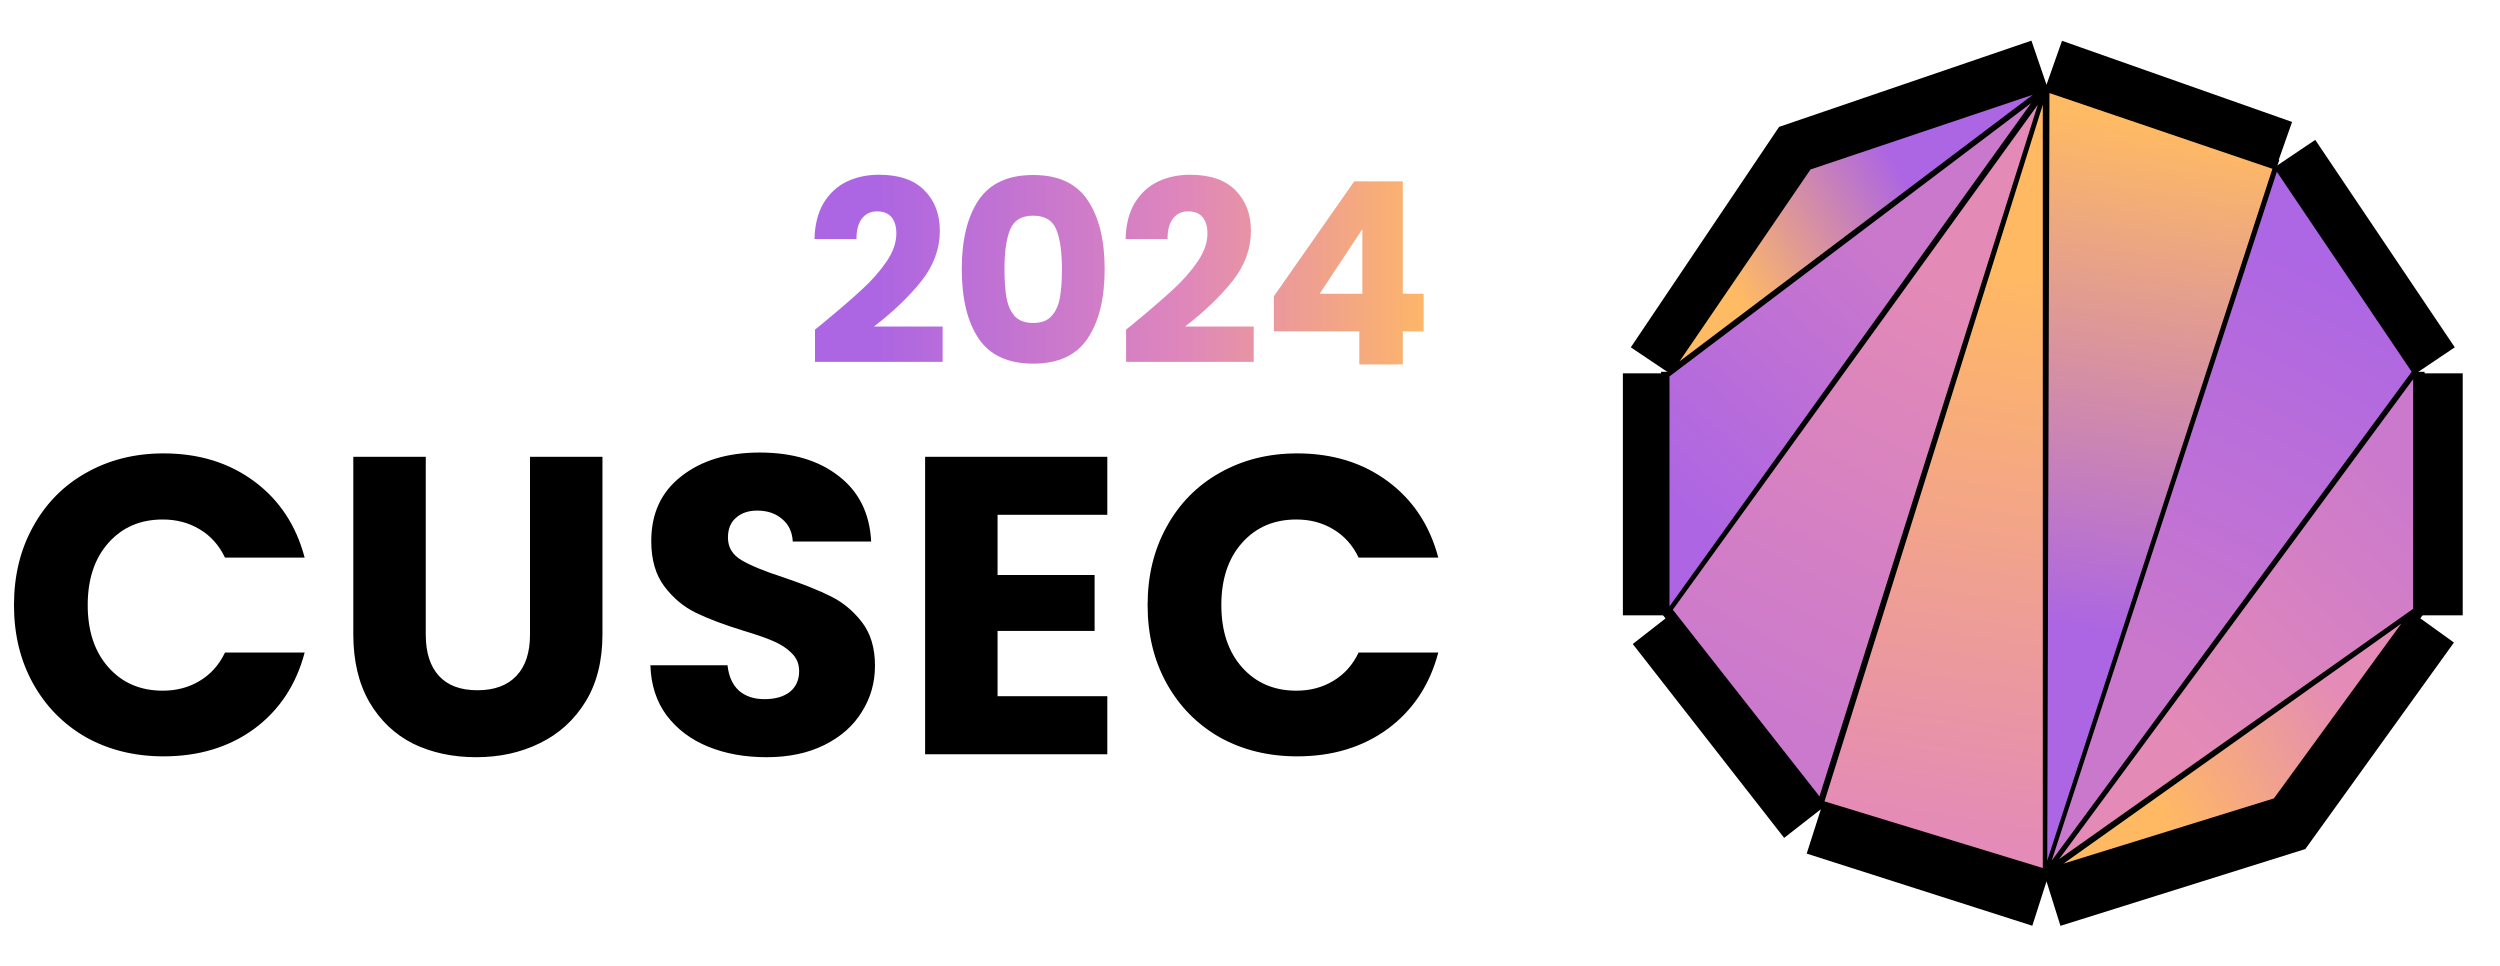 <svg width="295" height="114" viewBox="0 0 295 114" fill="none" xmlns="http://www.w3.org/2000/svg">
<path d="M1.65 71.4C1.65 67.933 2.4 64.85 3.9 62.15C5.4 59.417 7.483 57.3 10.15 55.8C12.85 54.267 15.9 53.5 19.3 53.5C23.467 53.5 27.033 54.6 30 56.8C32.967 59 34.95 62 35.95 65.8H26.55C25.85 64.333 24.85 63.217 23.55 62.45C22.283 61.683 20.833 61.3 19.2 61.3C16.567 61.3 14.433 62.217 12.8 64.05C11.167 65.883 10.35 68.333 10.35 71.4C10.35 74.467 11.167 76.917 12.8 78.75C14.433 80.583 16.567 81.5 19.2 81.5C20.833 81.5 22.283 81.117 23.55 80.35C24.85 79.583 25.85 78.467 26.55 77H35.95C34.95 80.8 32.967 83.8 30 86C27.033 88.167 23.467 89.25 19.3 89.25C15.9 89.25 12.85 88.5 10.15 87C7.483 85.467 5.4 83.35 3.9 80.65C2.4 77.95 1.65 74.867 1.65 71.4ZM50.24 53.9V74.9C50.24 77 50.757 78.617 51.79 79.75C52.823 80.883 54.34 81.45 56.34 81.45C58.34 81.45 59.873 80.883 60.94 79.75C62.007 78.617 62.54 77 62.54 74.9V53.9H71.09V74.85C71.09 77.983 70.423 80.633 69.09 82.8C67.757 84.967 65.957 86.6 63.69 87.7C61.457 88.8 58.957 89.35 56.19 89.35C53.423 89.35 50.94 88.817 48.74 87.75C46.573 86.65 44.857 85.017 43.59 82.85C42.323 80.65 41.69 77.983 41.69 74.85V53.9H50.24ZM90.448 89.35C87.881 89.35 85.581 88.933 83.548 88.1C81.514 87.267 79.881 86.033 78.648 84.4C77.448 82.767 76.814 80.8 76.748 78.5H85.848C85.981 79.8 86.431 80.8 87.198 81.5C87.964 82.167 88.964 82.5 90.198 82.5C91.464 82.5 92.464 82.217 93.198 81.65C93.931 81.05 94.298 80.233 94.298 79.2C94.298 78.333 93.998 77.617 93.398 77.05C92.831 76.483 92.114 76.017 91.248 75.65C90.414 75.283 89.214 74.867 87.648 74.4C85.381 73.7 83.531 73 82.098 72.3C80.664 71.6 79.431 70.567 78.398 69.2C77.364 67.833 76.848 66.05 76.848 63.85C76.848 60.583 78.031 58.033 80.398 56.2C82.764 54.333 85.848 53.4 89.648 53.4C93.514 53.4 96.631 54.333 98.998 56.2C101.364 58.033 102.631 60.6 102.798 63.9H93.548C93.481 62.767 93.064 61.883 92.298 61.25C91.531 60.583 90.548 60.25 89.348 60.25C88.314 60.25 87.481 60.533 86.848 61.1C86.214 61.633 85.898 62.417 85.898 63.45C85.898 64.583 86.431 65.467 87.498 66.1C88.564 66.733 90.231 67.417 92.498 68.15C94.764 68.917 96.598 69.65 97.998 70.35C99.431 71.05 100.664 72.067 101.698 73.4C102.731 74.733 103.248 76.45 103.248 78.55C103.248 80.55 102.731 82.367 101.698 84C100.698 85.633 99.231 86.933 97.298 87.9C95.364 88.867 93.081 89.35 90.448 89.35ZM117.713 60.75V67.85H129.163V74.45H117.713V82.15H130.663V89H109.163V53.9H130.663V60.75H117.713ZM135.418 71.4C135.418 67.933 136.168 64.85 137.668 62.15C139.168 59.417 141.252 57.3 143.918 55.8C146.618 54.267 149.668 53.5 153.068 53.5C157.235 53.5 160.802 54.6 163.768 56.8C166.735 59 168.718 62 169.718 65.8H160.318C159.618 64.333 158.618 63.217 157.318 62.45C156.052 61.683 154.602 61.3 152.968 61.3C150.335 61.3 148.202 62.217 146.568 64.05C144.935 65.883 144.118 68.333 144.118 71.4C144.118 74.467 144.935 76.917 146.568 78.75C148.202 80.583 150.335 81.5 152.968 81.5C154.602 81.5 156.052 81.117 157.318 80.35C158.618 79.583 159.618 78.467 160.318 77H169.718C168.718 80.8 166.735 83.8 163.768 86C160.802 88.167 157.235 89.25 153.068 89.25C149.668 89.25 146.618 88.5 143.918 87C141.252 85.467 139.168 83.35 137.668 80.65C136.168 77.95 135.418 74.867 135.418 71.4Z" fill="black"/>
<g filter="url(#filter0_i_2080_250)">
<path d="M96.17 34.89C96.85 34.35 97.16 34.1 97.1 34.14C99.06 32.52 100.6 31.19 101.72 30.15C102.86 29.11 103.82 28.02 104.6 26.88C105.38 25.74 105.77 24.63 105.77 23.55C105.77 22.73 105.58 22.09 105.2 21.63C104.82 21.17 104.25 20.94 103.49 20.94C102.73 20.94 102.13 21.23 101.69 21.81C101.27 22.37 101.06 23.17 101.06 24.21H96.11C96.15 22.51 96.51 21.09 97.19 19.95C97.89 18.81 98.8 17.97 99.92 17.43C101.06 16.89 102.32 16.62 103.7 16.62C106.08 16.62 107.87 17.23 109.07 18.45C110.29 19.67 110.9 21.26 110.9 23.22C110.9 25.36 110.17 27.35 108.71 29.19C107.25 31.01 105.39 32.79 103.13 34.53H111.23V38.7H96.17V34.89ZM113.489 27.75C113.489 24.31 114.149 21.6 115.469 19.62C116.809 17.64 118.959 16.65 121.919 16.65C124.879 16.65 127.019 17.64 128.339 19.62C129.679 21.6 130.349 24.31 130.349 27.75C130.349 31.23 129.679 33.96 128.339 35.94C127.019 37.92 124.879 38.91 121.919 38.91C118.959 38.91 116.809 37.92 115.469 35.94C114.149 33.96 113.489 31.23 113.489 27.75ZM125.309 27.75C125.309 25.73 125.089 24.18 124.649 23.1C124.209 22 123.299 21.45 121.919 21.45C120.539 21.45 119.629 22 119.189 23.1C118.749 24.18 118.529 25.73 118.529 27.75C118.529 29.11 118.609 30.24 118.769 31.14C118.929 32.02 119.249 32.74 119.729 33.3C120.229 33.84 120.959 34.11 121.919 34.11C122.879 34.11 123.599 33.84 124.079 33.3C124.579 32.74 124.909 32.02 125.069 31.14C125.229 30.24 125.309 29.11 125.309 27.75ZM132.879 34.89C133.559 34.35 133.869 34.1 133.809 34.14C135.769 32.52 137.309 31.19 138.429 30.15C139.569 29.11 140.529 28.02 141.309 26.88C142.089 25.74 142.479 24.63 142.479 23.55C142.479 22.73 142.289 22.09 141.909 21.63C141.529 21.17 140.959 20.94 140.199 20.94C139.439 20.94 138.839 21.23 138.399 21.81C137.979 22.37 137.769 23.17 137.769 24.21H132.819C132.859 22.51 133.219 21.09 133.899 19.95C134.599 18.81 135.509 17.97 136.629 17.43C137.769 16.89 139.029 16.62 140.409 16.62C142.789 16.62 144.579 17.23 145.779 18.45C146.999 19.67 147.609 21.26 147.609 23.22C147.609 25.36 146.879 27.35 145.419 29.19C143.959 31.01 142.099 32.79 139.839 34.53H147.939V38.7H132.879V34.89ZM150.318 35.1V30.96L159.798 17.4H165.528V30.66H167.988V35.1H165.528V39H160.398V35.1H150.318ZM160.758 23.04L155.718 30.66H160.758V23.04Z" fill="url(#paint0_linear_2080_250)"/>
</g>
<g filter="url(#filter1_d_2080_250)">
<path d="M241.488 100L214.865 91.487L197 68.608V40.053L213.464 15.577L241.488 6L268.636 15.577L285.1 40.053V68.608L268.636 91.487L241.488 100Z" fill="white"/>
<path d="M241.488 6V100M241.488 6L214.865 91.487M241.488 6L197 68.608M241.488 6L197 40.053M241.488 6L213.464 15.577L197 40.053M241.488 6L268.636 15.577M241.488 100L214.865 91.487M241.488 100L268.636 91.487L285.1 68.608M241.488 100L285.1 68.608M241.488 100L285.1 40.053M241.488 100L268.636 15.577M214.865 91.487L197 68.608M197 68.608V40.053M285.1 68.608V40.053M285.1 40.053L268.636 15.577" stroke="black" stroke-width="11"/>
</g>
<g filter="url(#filter2_d_2080_250)">
<path d="M241.488 98.82L214.865 90.449L197 67.953V39.876L213.464 15.81L241.488 6.393L268.636 15.81L285.1 39.876V67.953L268.636 90.449L241.488 98.82Z" fill="white"/>
<path d="M241.488 6.393V98.82M241.488 6.393L214.865 90.449M241.488 6.393L197 67.953M241.488 6.393L197 39.876M241.488 6.393L213.464 15.81L197 39.876M241.488 6.393L268.636 15.81M241.488 98.82L214.865 90.449M241.488 98.82L268.636 90.449L285.1 67.953M241.488 98.82L285.1 67.953M241.488 98.82L285.1 39.876M241.488 98.82L268.636 15.81M214.865 90.449L197 67.953M197 67.953V39.876M285.1 67.953V39.876M285.1 39.876L268.636 15.81" stroke="black" stroke-width="2"/>
</g>
<g filter="url(#filter3_i_2080_250)">
<path d="M215.289 90.561L241.05 8.36V98.427L215.289 90.561Z" fill="url(#paint1_linear_2080_250)"/>
</g>
<g filter="url(#filter4_i_2080_250)">
<path d="M214.699 89.971L197.393 67.944L240.46 8.36L214.699 89.971Z" fill="url(#paint2_linear_2080_250)"/>
</g>
<g filter="url(#filter5_i_2080_250)">
<path d="M197 67.552V40.414L239.674 8.163L197 67.552Z" fill="url(#paint3_linear_2080_250)"/>
</g>
<g filter="url(#filter6_i_2080_250)">
<path d="M213.64 15.997L198.18 38.644L239.87 7.18L213.64 15.997Z" fill="url(#paint4_linear_2080_250)"/>
</g>
<g filter="url(#filter7_i_2080_250)">
<path d="M268.145 15.92L241.575 97.553L241.837 6.983L268.145 15.92Z" fill="url(#paint5_linear_2080_250)"/>
</g>
<g filter="url(#filter8_i_2080_250)">
<path d="M268.669 16.27L284.576 39.868L242.099 97.553L268.669 16.27Z" fill="url(#paint6_linear_2080_250)"/>
</g>
<g filter="url(#filter9_i_2080_250)">
<path d="M284.751 40.742L284.751 67.836L242.973 97.378L284.751 40.742Z" fill="url(#paint7_linear_2080_250)"/>
</g>
<g filter="url(#filter10_i_2080_250)">
<path d="M268.319 90.211L283.352 69.584L243.497 97.902L268.319 90.211Z" fill="url(#paint8_linear_2080_250)"/>
</g>
<defs>
<filter id="filter0_i_2080_250" x="96.11" y="16.62" width="71.878" height="26.38" filterUnits="userSpaceOnUse" color-interpolation-filters="sRGB">
<feFlood flood-opacity="0" result="BackgroundImageFix"/>
<feBlend mode="normal" in="SourceGraphic" in2="BackgroundImageFix" result="shape"/>
<feColorMatrix in="SourceAlpha" type="matrix" values="0 0 0 0 0 0 0 0 0 0 0 0 0 0 0 0 0 0 127 0" result="hardAlpha"/>
<feOffset dy="4"/>
<feGaussianBlur stdDeviation="2"/>
<feComposite in2="hardAlpha" operator="arithmetic" k2="-1" k3="1"/>
<feColorMatrix type="matrix" values="0 0 0 0 0 0 0 0 0 0 0 0 0 0 0 0 0 0 0.25 0"/>
<feBlend mode="normal" in2="shape" result="effect1_innerShadow_2080_250"/>
</filter>
<filter id="filter1_d_2080_250" x="187.5" y="0.178" width="107.1" height="113.591" filterUnits="userSpaceOnUse" color-interpolation-filters="sRGB">
<feFlood flood-opacity="0" result="BackgroundImageFix"/>
<feColorMatrix in="SourceAlpha" type="matrix" values="0 0 0 0 0 0 0 0 0 0 0 0 0 0 0 0 0 0 127 0" result="hardAlpha"/>
<feOffset dy="4"/>
<feGaussianBlur stdDeviation="2"/>
<feComposite in2="hardAlpha" operator="out"/>
<feColorMatrix type="matrix" values="0 0 0 0 0 0 0 0 0 0 0 0 0 0 0 0 0 0 0.25 0"/>
<feBlend mode="normal" in2="BackgroundImageFix" result="effect1_dropShadow_2080_250"/>
<feBlend mode="normal" in="SourceGraphic" in2="effect1_dropShadow_2080_250" result="shape"/>
</filter>
<filter id="filter2_d_2080_250" x="192" y="5.337" width="98.1" height="102.531" filterUnits="userSpaceOnUse" color-interpolation-filters="sRGB">
<feFlood flood-opacity="0" result="BackgroundImageFix"/>
<feColorMatrix in="SourceAlpha" type="matrix" values="0 0 0 0 0 0 0 0 0 0 0 0 0 0 0 0 0 0 127 0" result="hardAlpha"/>
<feOffset dy="4"/>
<feGaussianBlur stdDeviation="2"/>
<feComposite in2="hardAlpha" operator="out"/>
<feColorMatrix type="matrix" values="0 0 0 0 0 0 0 0 0 0 0 0 0 0 0 0 0 0 0.25 0"/>
<feBlend mode="normal" in2="BackgroundImageFix" result="effect1_dropShadow_2080_250"/>
<feBlend mode="normal" in="SourceGraphic" in2="effect1_dropShadow_2080_250" result="shape"/>
</filter>
<filter id="filter3_i_2080_250" x="215.289" y="8.36" width="25.762" height="94.067" filterUnits="userSpaceOnUse" color-interpolation-filters="sRGB">
<feFlood flood-opacity="0" result="BackgroundImageFix"/>
<feBlend mode="normal" in="SourceGraphic" in2="BackgroundImageFix" result="shape"/>
<feColorMatrix in="SourceAlpha" type="matrix" values="0 0 0 0 0 0 0 0 0 0 0 0 0 0 0 0 0 0 127 0" result="hardAlpha"/>
<feOffset dy="4"/>
<feGaussianBlur stdDeviation="2"/>
<feComposite in2="hardAlpha" operator="arithmetic" k2="-1" k3="1"/>
<feColorMatrix type="matrix" values="0 0 0 0 0 0 0 0 0 0 0 0 0 0 0 0 0 0 0.25 0"/>
<feBlend mode="normal" in2="shape" result="effect1_innerShadow_2080_250"/>
</filter>
<filter id="filter4_i_2080_250" x="197.393" y="8.36" width="43.067" height="85.611" filterUnits="userSpaceOnUse" color-interpolation-filters="sRGB">
<feFlood flood-opacity="0" result="BackgroundImageFix"/>
<feBlend mode="normal" in="SourceGraphic" in2="BackgroundImageFix" result="shape"/>
<feColorMatrix in="SourceAlpha" type="matrix" values="0 0 0 0 0 0 0 0 0 0 0 0 0 0 0 0 0 0 127 0" result="hardAlpha"/>
<feOffset dy="4"/>
<feGaussianBlur stdDeviation="2"/>
<feComposite in2="hardAlpha" operator="arithmetic" k2="-1" k3="1"/>
<feColorMatrix type="matrix" values="0 0 0 0 0 0 0 0 0 0 0 0 0 0 0 0 0 0 0.25 0"/>
<feBlend mode="normal" in2="shape" result="effect1_innerShadow_2080_250"/>
</filter>
<filter id="filter5_i_2080_250" x="197" y="8.163" width="42.674" height="63.389" filterUnits="userSpaceOnUse" color-interpolation-filters="sRGB">
<feFlood flood-opacity="0" result="BackgroundImageFix"/>
<feBlend mode="normal" in="SourceGraphic" in2="BackgroundImageFix" result="shape"/>
<feColorMatrix in="SourceAlpha" type="matrix" values="0 0 0 0 0 0 0 0 0 0 0 0 0 0 0 0 0 0 127 0" result="hardAlpha"/>
<feOffset dy="4"/>
<feGaussianBlur stdDeviation="2"/>
<feComposite in2="hardAlpha" operator="arithmetic" k2="-1" k3="1"/>
<feColorMatrix type="matrix" values="0 0 0 0 0 0 0 0 0 0 0 0 0 0 0 0 0 0 0.25 0"/>
<feBlend mode="normal" in2="shape" result="effect1_innerShadow_2080_250"/>
</filter>
<filter id="filter6_i_2080_250" x="198.18" y="7.18" width="41.69" height="35.464" filterUnits="userSpaceOnUse" color-interpolation-filters="sRGB">
<feFlood flood-opacity="0" result="BackgroundImageFix"/>
<feBlend mode="normal" in="SourceGraphic" in2="BackgroundImageFix" result="shape"/>
<feColorMatrix in="SourceAlpha" type="matrix" values="0 0 0 0 0 0 0 0 0 0 0 0 0 0 0 0 0 0 127 0" result="hardAlpha"/>
<feOffset dy="4"/>
<feGaussianBlur stdDeviation="2"/>
<feComposite in2="hardAlpha" operator="arithmetic" k2="-1" k3="1"/>
<feColorMatrix type="matrix" values="0 0 0 0 0 0 0 0 0 0 0 0 0 0 0 0 0 0 0.25 0"/>
<feBlend mode="normal" in2="shape" result="effect1_innerShadow_2080_250"/>
</filter>
<filter id="filter7_i_2080_250" x="241.575" y="6.983" width="26.57" height="94.57" filterUnits="userSpaceOnUse" color-interpolation-filters="sRGB">
<feFlood flood-opacity="0" result="BackgroundImageFix"/>
<feBlend mode="normal" in="SourceGraphic" in2="BackgroundImageFix" result="shape"/>
<feColorMatrix in="SourceAlpha" type="matrix" values="0 0 0 0 0 0 0 0 0 0 0 0 0 0 0 0 0 0 127 0" result="hardAlpha"/>
<feOffset dy="4"/>
<feGaussianBlur stdDeviation="2"/>
<feComposite in2="hardAlpha" operator="arithmetic" k2="-1" k3="1"/>
<feColorMatrix type="matrix" values="0 0 0 0 0 0 0 0 0 0 0 0 0 0 0 0 0 0 0.25 0"/>
<feBlend mode="normal" in2="shape" result="effect1_innerShadow_2080_250"/>
</filter>
<filter id="filter8_i_2080_250" x="242.099" y="16.27" width="42.477" height="85.283" filterUnits="userSpaceOnUse" color-interpolation-filters="sRGB">
<feFlood flood-opacity="0" result="BackgroundImageFix"/>
<feBlend mode="normal" in="SourceGraphic" in2="BackgroundImageFix" result="shape"/>
<feColorMatrix in="SourceAlpha" type="matrix" values="0 0 0 0 0 0 0 0 0 0 0 0 0 0 0 0 0 0 127 0" result="hardAlpha"/>
<feOffset dy="4"/>
<feGaussianBlur stdDeviation="2"/>
<feComposite in2="hardAlpha" operator="arithmetic" k2="-1" k3="1"/>
<feColorMatrix type="matrix" values="0 0 0 0 0 0 0 0 0 0 0 0 0 0 0 0 0 0 0.25 0"/>
<feBlend mode="normal" in2="shape" result="effect1_innerShadow_2080_250"/>
</filter>
<filter id="filter9_i_2080_250" x="242.973" y="40.742" width="41.778" height="60.636" filterUnits="userSpaceOnUse" color-interpolation-filters="sRGB">
<feFlood flood-opacity="0" result="BackgroundImageFix"/>
<feBlend mode="normal" in="SourceGraphic" in2="BackgroundImageFix" result="shape"/>
<feColorMatrix in="SourceAlpha" type="matrix" values="0 0 0 0 0 0 0 0 0 0 0 0 0 0 0 0 0 0 127 0" result="hardAlpha"/>
<feOffset dy="4"/>
<feGaussianBlur stdDeviation="2"/>
<feComposite in2="hardAlpha" operator="arithmetic" k2="-1" k3="1"/>
<feColorMatrix type="matrix" values="0 0 0 0 0 0 0 0 0 0 0 0 0 0 0 0 0 0 0.25 0"/>
<feBlend mode="normal" in2="shape" result="effect1_innerShadow_2080_250"/>
</filter>
<filter id="filter10_i_2080_250" x="243.497" y="69.584" width="39.855" height="32.318" filterUnits="userSpaceOnUse" color-interpolation-filters="sRGB">
<feFlood flood-opacity="0" result="BackgroundImageFix"/>
<feBlend mode="normal" in="SourceGraphic" in2="BackgroundImageFix" result="shape"/>
<feColorMatrix in="SourceAlpha" type="matrix" values="0 0 0 0 0 0 0 0 0 0 0 0 0 0 0 0 0 0 127 0" result="hardAlpha"/>
<feOffset dy="4"/>
<feGaussianBlur stdDeviation="2"/>
<feComposite in2="hardAlpha" operator="arithmetic" k2="-1" k3="1"/>
<feColorMatrix type="matrix" values="0 0 0 0 0 0 0 0 0 0 0 0 0 0 0 0 0 0 0.25 0"/>
<feBlend mode="normal" in2="shape" result="effect1_innerShadow_2080_250"/>
</filter>
<linearGradient id="paint0_linear_2080_250" x1="102.955" y1="28.5" x2="170" y2="28.5" gradientUnits="userSpaceOnUse">
<stop stop-color="#AC65E3"/>
<stop offset="0.545" stop-color="#DF86BC"/>
<stop offset="1" stop-color="#FFB963"/>
</linearGradient>
<linearGradient id="paint1_linear_2080_250" x1="240.876" y1="9.538" x2="227.924" y2="94.052" gradientUnits="userSpaceOnUse">
<stop offset="0.219" stop-color="#FFB963"/>
<stop offset="1" stop-color="#E48BB7"/>
</linearGradient>
<linearGradient id="paint2_linear_2080_250" x1="240.657" y1="7.573" x2="204.37" y2="77.827" gradientUnits="userSpaceOnUse">
<stop offset="0.318" stop-color="#E38AB6"/>
<stop offset="1" stop-color="#CB79CD"/>
</linearGradient>
<linearGradient id="paint3_linear_2080_250" x1="240.088" y1="7.748" x2="197.109" y2="54.855" gradientUnits="userSpaceOnUse">
<stop offset="0.396" stop-color="#CA78CC"/>
<stop offset="1" stop-color="#AD65E3"/>
</linearGradient>
<linearGradient id="paint4_linear_2080_250" x1="239.87" y1="7.18" x2="204.18" y2="29.288" gradientUnits="userSpaceOnUse">
<stop offset="0.427" stop-color="#AC65E3"/>
<stop offset="1" stop-color="#FFBA64"/>
</linearGradient>
<linearGradient id="paint5_linear_2080_250" x1="241.05" y1="97.553" x2="254.685" y2="11.026" gradientUnits="userSpaceOnUse">
<stop offset="0.312" stop-color="#AC65E3"/>
<stop offset="1" stop-color="#FFBA64"/>
</linearGradient>
<linearGradient id="paint6_linear_2080_250" x1="242.099" y1="97.902" x2="276.885" y2="28.156" gradientUnits="userSpaceOnUse">
<stop offset="0.344" stop-color="#CA78CC"/>
<stop offset="1" stop-color="#AD66E4"/>
</linearGradient>
<linearGradient id="paint7_linear_2080_250" x1="242.798" y1="97.553" x2="284.751" y2="53.852" gradientUnits="userSpaceOnUse">
<stop offset="0.344" stop-color="#E38AB6"/>
<stop offset="1" stop-color="#CB79CD"/>
</linearGradient>
<linearGradient id="paint8_linear_2080_250" x1="243.497" y1="98.252" x2="276.71" y2="79.024" gradientUnits="userSpaceOnUse">
<stop offset="0.344" stop-color="#FFB963"/>
<stop offset="1" stop-color="#E48BB7"/>
</linearGradient>
</defs>
</svg>
